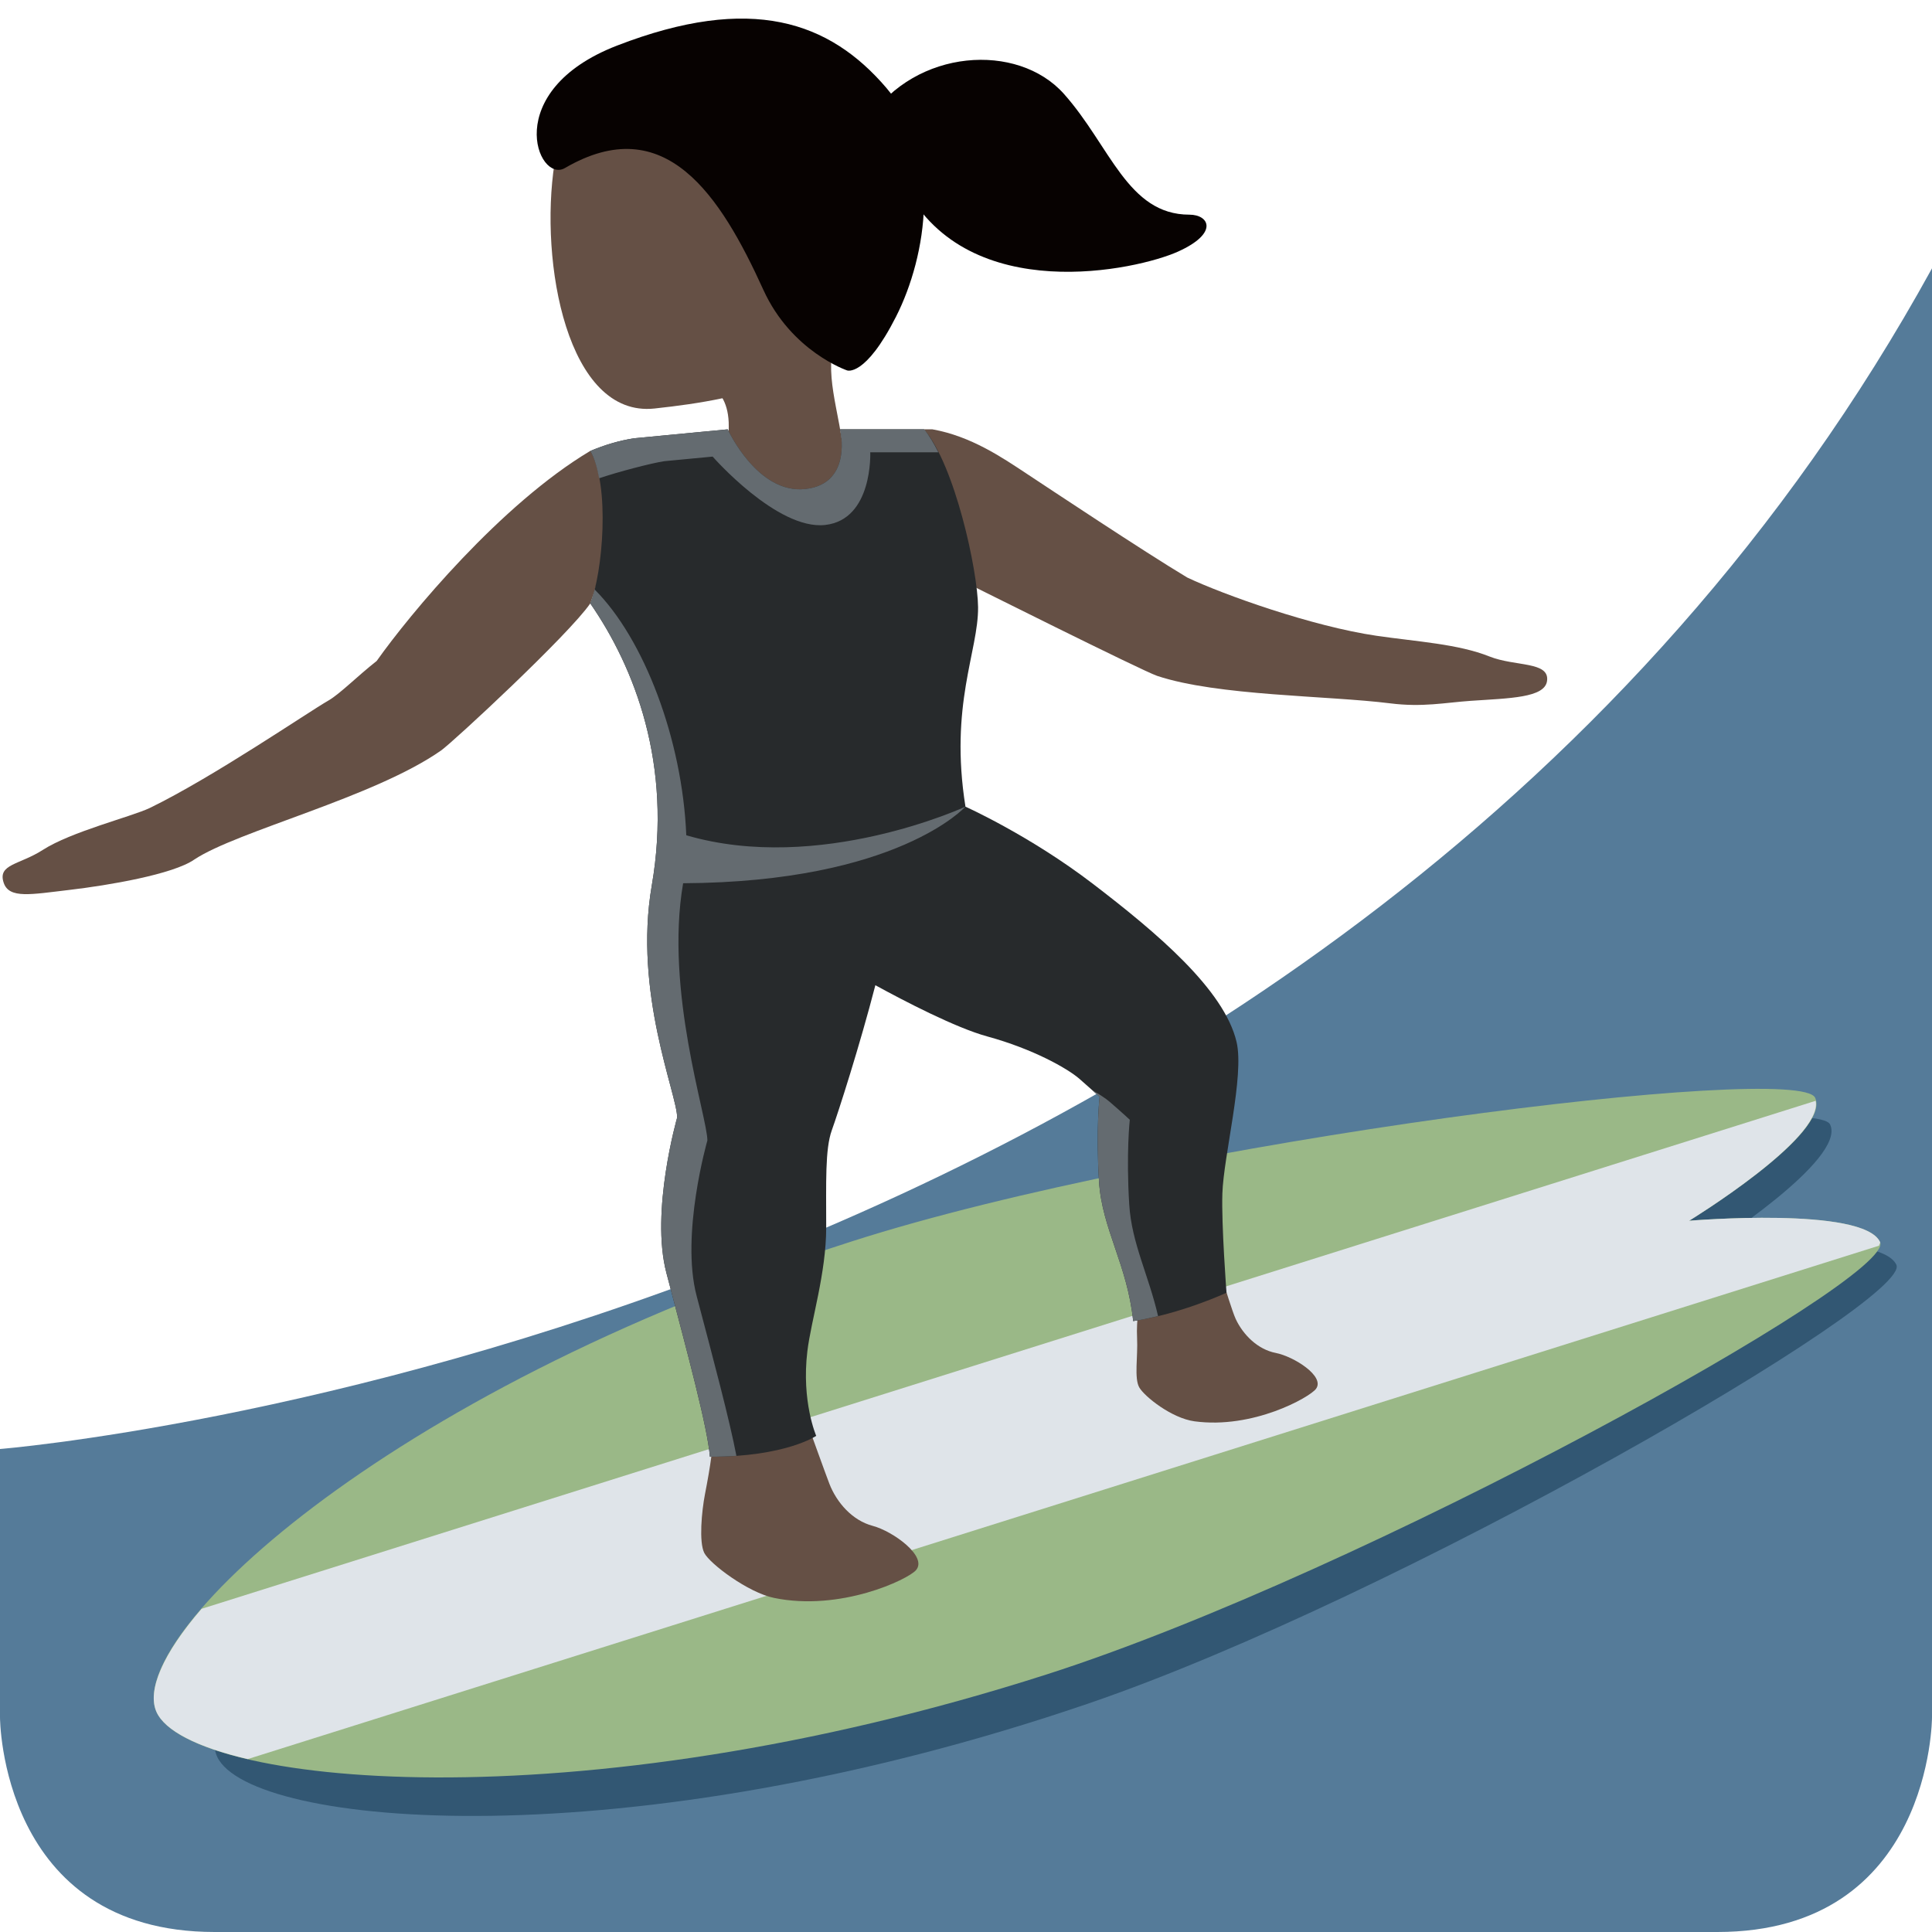<svg viewBox="0 0 36 36" xmlns="http://www.w3.org/2000/svg"><path d="m36 5v27s0 4-4 4h-28c-4 0-4-4-4-4v-5s25-2 36-22z" fill="#557b99"/><path d="m31.844 23.243s2.565-1.635 2.258-2.288c-.309-.654-11.778.99-17.528 2.954-8.627 2.947-13.144 7.522-12.526 8.828.617 1.306 7.602 1.953 16.228-.993 5.752-1.964 15.368-7.524 15.06-8.177-.309-.653-3.492-.324-3.492-.324z" fill="#325773"/><path d="m31.474 22.747s2.65-1.619 2.349-2.291c-.303-.673-12.042.782-17.949 2.675-8.864 2.841-13.563 7.424-12.958 8.769s7.723 2.141 16.585-.699c5.91-1.893 15.833-7.383 15.532-8.055-.303-.673-3.559-.399-3.559-.399z" fill="#9ab887"/><path d="m31.474 22.747s2.507-1.534 2.358-2.235l-30.076 9.466c-.722.837-1.019 1.523-.84 1.922.156.348.755.657 1.7.878l30.395-9.566c.003-.02.029-.051.022-.066-.303-.673-3.559-.399-3.559-.399z" fill="#dfe4e9"/><path d="m27.755 12.233c-.589-.235-1.348-.276-2.104-.386-1.198-.175-2.852-.765-3.529-1.086-.825-.495-2.577-1.661-3.012-1.948s-1.017-.685-1.735-.813h-.156c.385.542.609 1.159.748 2.841 0 0 3.319 1.661 3.595 1.753 1.125.375 3.182.366 4.344.512.602.076 1.021-.014 1.499-.047.722-.049 1.38-.055 1.422-.371.05-.367-.595-.265-1.072-.455zm-13.057-11.236c-1.593-.627-4.077.182-4.365 2.043-.287 1.848.239 4.747 1.863 4.572 1.702-.184 3.448-.554 4.138-2.307.69-1.752-.043-3.681-1.636-4.308z" fill="#655045"/><path d="m15.882 5.757c2.318-2.723-3.266-2.458-3.266-2.458-1.057.038-.329 1.799-.827 2.761-.341.665 1.095 1.018 1.095 1.018s.659-.01.694.79v.007c.008.204-.013.445-.108.769-.473 1.601 1.677 2.582 2.149.978.187-.635.114-1.193.02-1.708l-.009-.046c-.144-.766-.322-1.438.252-2.111zm-4.883 2.645c-1.666.993-3.368 3.049-3.98 3.914-.36.283-.686.614-.897.736-.389.223-2.154 1.432-3.334 2.005-.354.166-1.458.438-1.992.781-.432.278-.845.262-.727.612.102.302.508.216 1.227.132s1.929-.289 2.325-.566c.8-.531 3.347-1.156 4.597-2.031.221-.155 2.385-2.163 2.781-2.741.543-1.515.282-2.556 0-2.842z" fill="#655045"/><path d="m16.518 1.64c-1.061-1.242-2.52-1.757-5.019-.791-2.183.844-1.481 2.579-.972 2.282 1.869-1.09 2.899.514 3.697 2.269.523 1.151 1.56 1.502 1.56 1.502s.337.132.912-1.001.876-3.028-.178-4.261z" fill="#070201"/><path d="m16.261 28.432c-.378-.1-.67-.432-.807-.785-.059-.152-.365-1.001-.365-1.001h-1.819c.043.214-.037.696-.134 1.197-.062.322-.114.892-.013 1.093s.817.74 1.301.839c1.237.255 2.491-.342 2.644-.517.222-.255-.428-.726-.807-.826zm7.51-3.222c-.334-.065-.607-.336-.746-.634-.06-.129-.22-.651-.22-.651l-1.609.22c.05.183-.027.417-.008.793.017.335-.058.748.042.917.099.169.601.571 1.027.629 1.088.148 2.141-.443 2.264-.604.176-.235-.416-.605-.75-.67z" fill="#655045"/><path d="m16.188 2.219c.875-1.312 2.774-1.438 3.637-.469s1.185 2.25 2.338 2.25c.368 0 .552.344-.212.688s-3.889 1.031-5.076-1.188c-.531-.656-.687-1.281-.687-1.281z" fill="#070201"/><path d="m22.777 22.241c.023-.706.412-2.193.265-2.824-.229-.981-1.5-2.047-2.677-2.948s-2.375-1.438-2.375-1.438c-.302-1.896.242-2.896.235-3.716-.006-.684-.433-2.648-1.006-3.315h-1.565s.246 1.013-.647 1.112c-.895.099-1.447-1.112-1.447-1.112l-1.748.167c-.278.043-.549.125-.813.236.376.639.23 2.285 0 2.841.823 1.188 1.536 3.003 1.146 5.256-.346 2.002.473 3.889.473 4.324 0 0-.503 1.749-.2 2.898.403 1.529.768 2.884.81 3.423 1.412 0 1.981-.39 1.981-.39s-.278-.638-.165-1.577c.069-.572.351-1.455.351-2.304s-.022-1.461.104-1.812.52-1.576.812-2.704c.534.292 1.493.792 2.084.954.849.232 1.494.595 1.718.79s.376.335.376.335-.07.625-.01 1.583c.055.877.53 1.551.636 2.596.893-.133 1.739-.528 1.739-.528s-.096-1.267-.077-1.847z" fill="#272a2c"/><path d="m12.375 8.594.904-.086s1.202 1.373 2.096 1.274.841-1.354.841-1.354h1.269c-.085-.168-.173-.319-.266-.428h-1.565s.246 1.013-.647 1.112c-.895.099-1.447-1.112-1.447-1.112l-1.748.167c-.278.043-.549.125-.813.236.077.131.128.311.165.509.346-.118.973-.282 1.211-.318zm8.667 13.854c-.06-.958.01-1.583.01-1.583s-.151-.141-.376-.335c-.068-.059-.186-.136-.326-.218l.139.126s-.07.625-.01 1.583c.055.877.53 1.551.636 2.596.158-.024.313-.057.464-.093-.175-.763-.492-1.357-.537-2.076zm-8.061 1.701c-.303-1.149.2-2.898.2-2.898 0-.435-.798-2.791-.452-4.793 4-.021 5.26-1.427 5.26-1.427s-2.719 1.26-5.201.533c-.074-1.788-.788-3.661-1.707-4.579-.025.1-.053.188-.082.258.823 1.188 1.536 3.003 1.146 5.256-.346 2.002.473 3.889.473 4.324 0 0-.503 1.749-.2 2.898.403 1.529.768 2.884.81 3.423.178 0 .342-.006.494-.017-.129-.672-.421-1.766-.741-2.978z" fill="#646b70"/></svg>